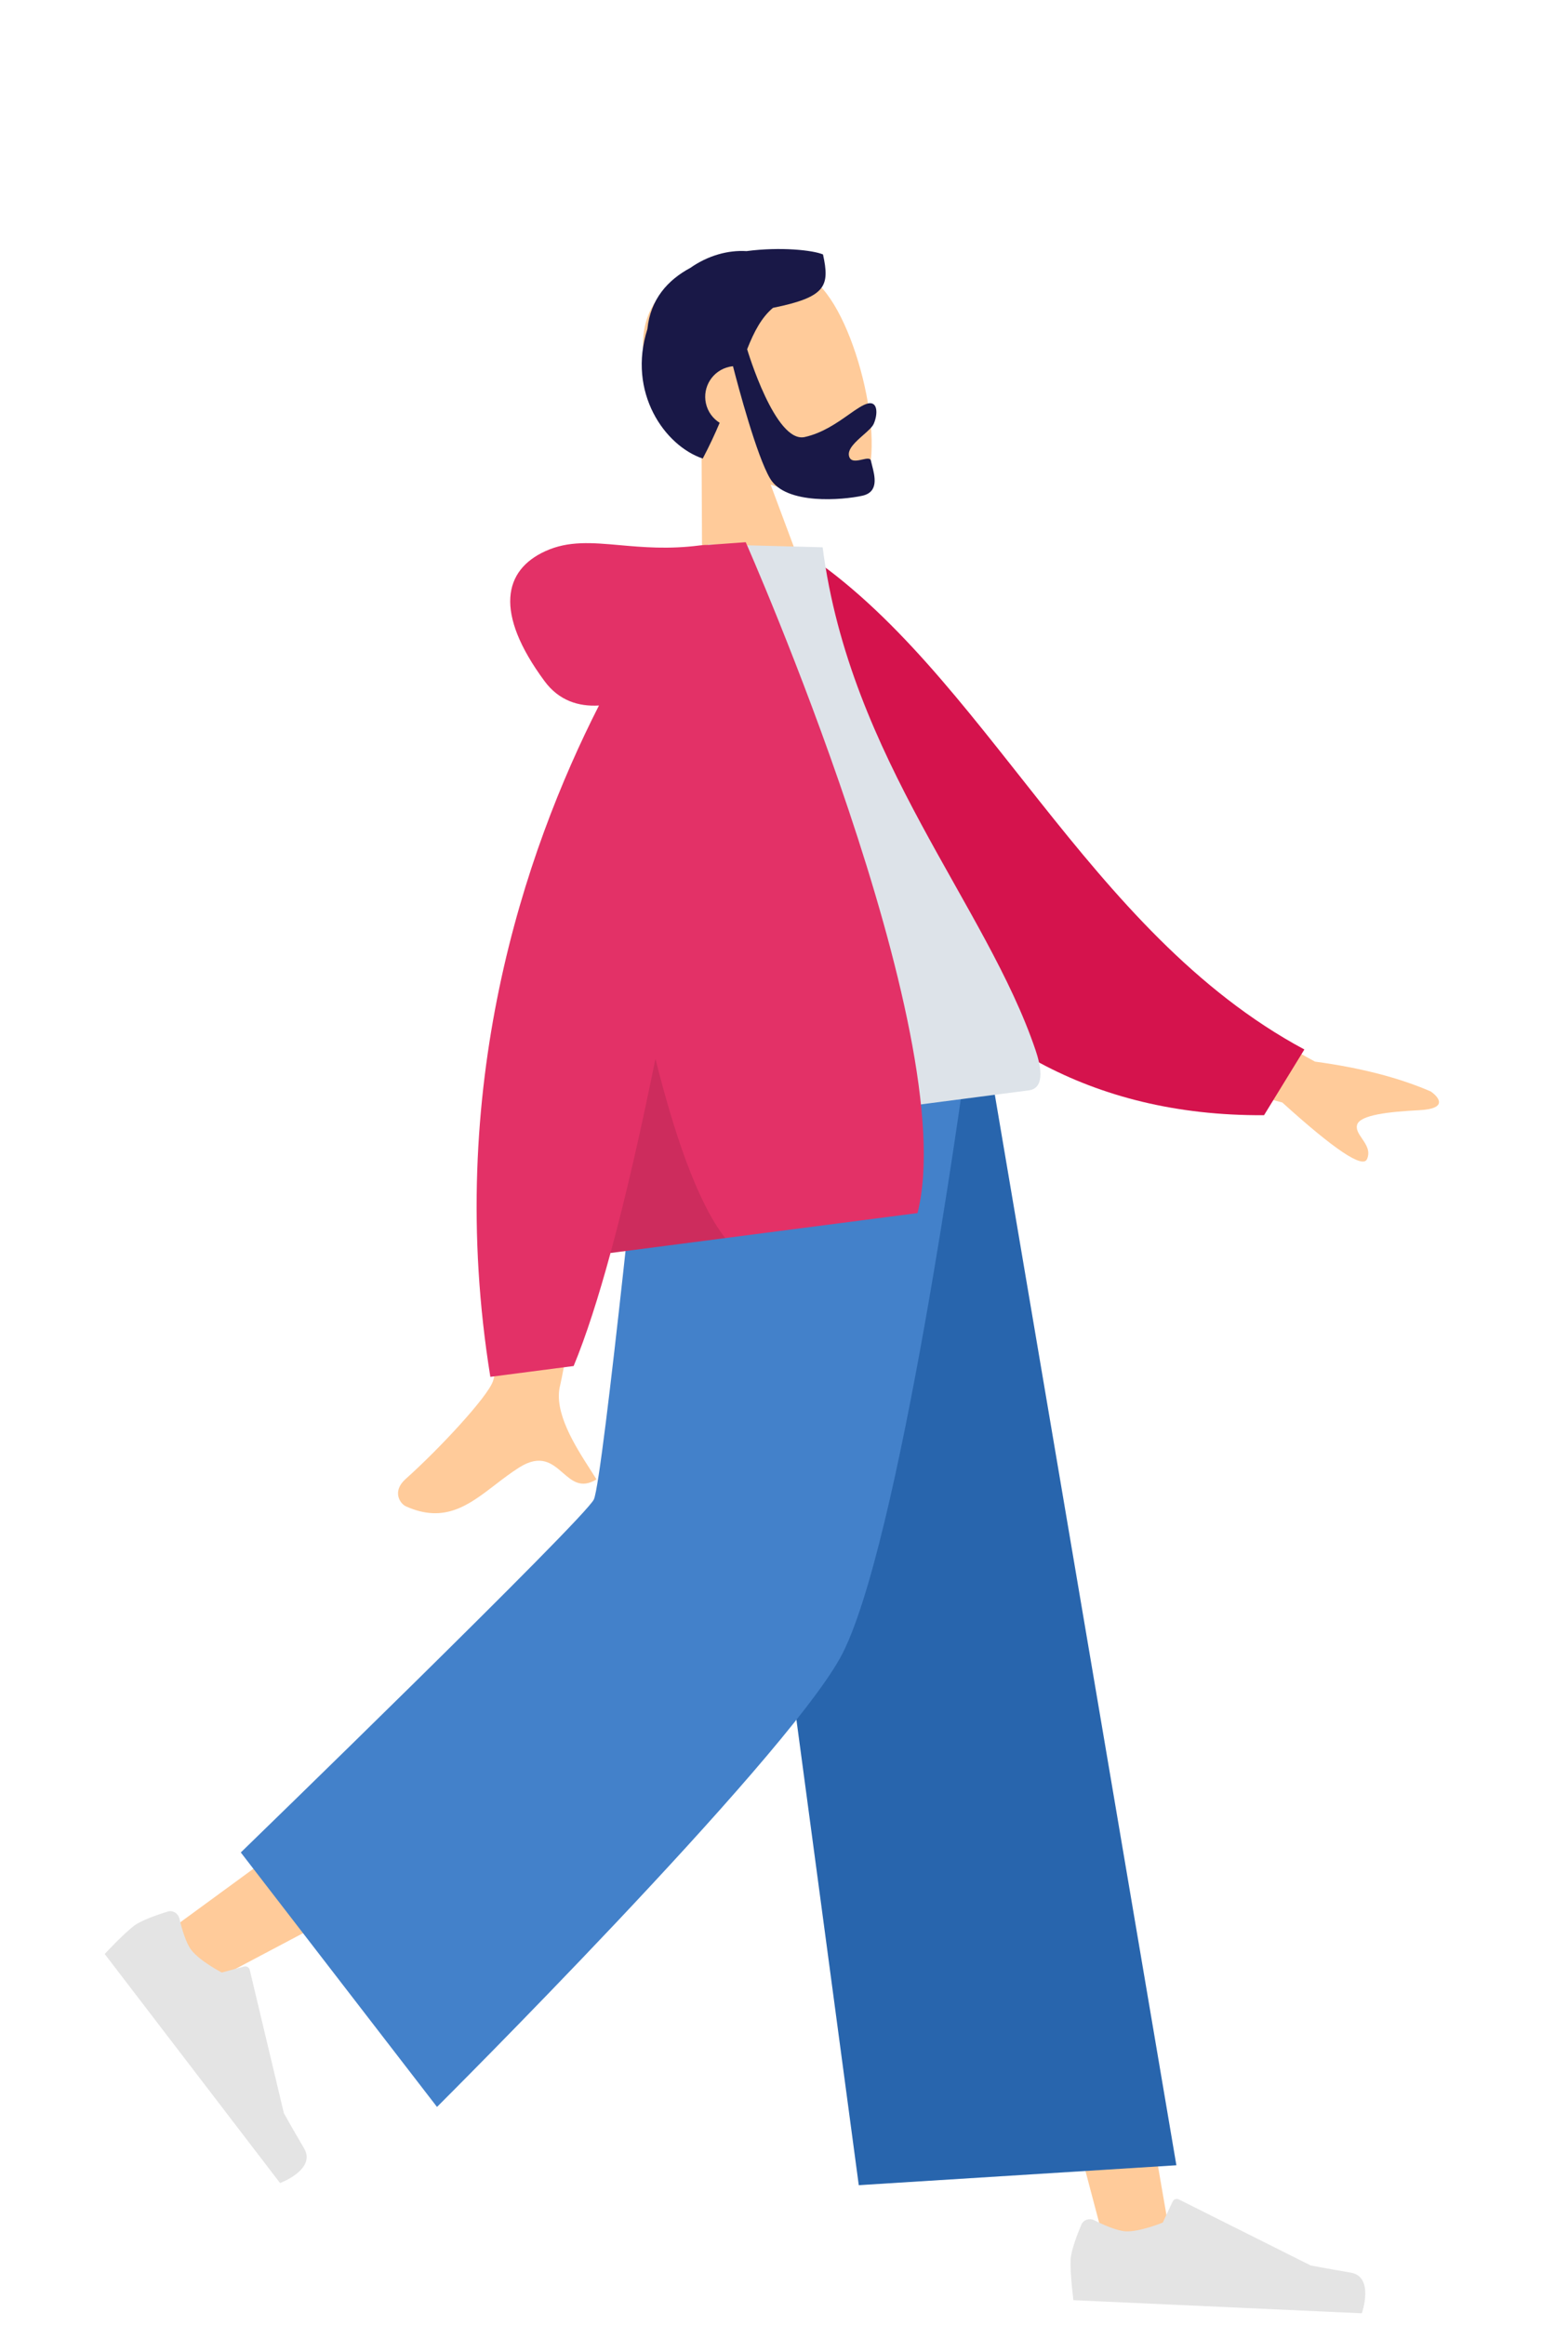 <svg width="340" height="504" viewBox="0 0 340 504" fill="none" xmlns="http://www.w3.org/2000/svg">
<path fill-rule="evenodd" clip-rule="evenodd" d="M167.099 105.058C175.048 107.739 182.394 108.263 185.449 106.718C193.109 102.843 187.334 73.024 178.481 62.714C169.629 52.405 136.213 54.411 139.678 77.932C140.881 86.096 145.839 92.527 152.122 97.282L152.331 140.934L178.349 135.213L167.099 105.058Z" fill="#FFCB9A"/>
<path fill-rule="evenodd" clip-rule="evenodd" d="M162.008 75.704C163.522 71.863 165.122 68.836 167.607 66.736C179.085 64.401 179.974 62.06 178.456 55.159C176.319 54.246 169.311 53.456 161.874 54.437C157.916 54.191 153.548 55.362 149.688 58.071C144.769 60.711 141.03 64.888 140.386 71.312C135.976 85.104 144.164 96.652 152.382 99.405C153.812 96.694 155.012 94.107 156.051 91.655C154.582 90.742 153.47 89.261 153.069 87.44C152.281 83.854 154.554 80.306 158.146 79.516C158.41 79.458 158.674 79.416 158.937 79.39C160.084 83.839 164.086 98.865 166.992 103.75C170.418 109.51 182.775 108.392 186.968 107.47C190.589 106.674 189.713 103.277 189.085 100.843C188.995 100.493 188.909 100.162 188.843 99.862C188.705 99.235 187.889 99.416 186.967 99.621C185.769 99.887 184.393 100.192 184.091 98.82C183.762 97.324 185.581 95.721 187.208 94.287C188.223 93.392 189.164 92.563 189.462 91.866C190.404 89.668 190.298 87.005 188.248 87.456C187.127 87.703 185.731 88.686 184.052 89.869C181.517 91.654 178.336 93.895 174.48 94.743C168.11 96.144 162.082 75.955 162.008 75.704Z" fill="#191847"/>
<path fill-rule="evenodd" clip-rule="evenodd" d="M160.596 230.218L208.779 370.22L240.004 488.147L254.418 488.802L210.133 232.466L160.596 230.218Z" fill="#FFCB9A"/>
<path fill-rule="evenodd" clip-rule="evenodd" d="M149.637 229.721C146.864 278.024 135.459 342.708 133.972 345.659C132.485 348.611 37.263 418.049 37.263 418.049L46.71 429.107C46.71 429.107 157.984 370.917 163.383 362.727C168.782 354.538 188.63 277.822 203.842 232.181L149.637 229.721Z" fill="#FFCB9A"/>
<path fill-rule="evenodd" clip-rule="evenodd" d="M38.895 415.906C38.624 414.768 37.471 414.046 36.352 414.393C34.091 415.095 30.601 416.302 29.054 417.483C26.669 419.303 22.701 423.59 22.701 423.59C24.817 426.352 60.731 473.248 60.731 473.248C60.731 473.248 68.622 470.291 65.939 465.731C63.256 461.171 61.555 458.098 61.555 458.098L54.158 427.042C54.028 426.494 53.47 426.162 52.925 426.308L48.076 427.604C48.076 427.604 43.316 425.121 41.467 422.707C40.3 421.184 39.4 418.027 38.895 415.906Z" fill="#E4E4E4"/>
<path fill-rule="evenodd" clip-rule="evenodd" d="M237.26 481.307C236.213 480.783 234.921 481.201 234.469 482.28C233.554 484.46 232.236 487.906 232.148 489.849C232.012 492.844 232.751 498.634 232.751 498.634C236.23 498.792 295.292 501.473 295.292 501.473C295.292 501.473 298.095 493.537 292.872 492.657C287.649 491.777 284.198 491.102 284.198 491.102L255.615 476.793C255.111 476.541 254.499 476.754 254.261 477.264L252.139 481.807C252.139 481.807 247.174 483.852 244.134 483.714C242.214 483.626 239.211 482.284 237.26 481.307Z" fill="#E4E4E4"/>
<path fill-rule="evenodd" clip-rule="evenodd" d="M186.213 473.705L255.082 469.39L214.93 232.684L153.548 229.898L186.213 473.705Z" fill="#2865AD"/>
<path fill-rule="evenodd" clip-rule="evenodd" d="M52.216 401.58L94.758 456.745C94.758 456.745 169.295 382.522 182.157 359.436C195.019 336.35 209.163 232.422 209.163 232.422L140.058 229.286C140.058 229.286 130.752 320.86 128.77 325.051C126.787 329.242 52.216 401.58 52.216 401.58Z" fill="#4381CA"/>
<path fill-rule="evenodd" clip-rule="evenodd" d="M285.135 230.137L246.679 208.955L241.406 229.12L278.046 238.999C289.378 249.254 295.501 253.348 296.416 251.279C297.187 249.535 296.224 248.122 295.336 246.819C294.644 245.805 293.999 244.858 294.256 243.876C294.843 241.632 301.477 240.998 307.799 240.666C314.121 240.333 311.936 237.789 310.248 236.612C303.363 233.624 294.992 231.465 285.135 230.137ZM106.892 299.416C109.269 292.463 111.982 227.356 111.982 227.356L134.997 224.458C134.997 224.458 122.612 295.892 121.459 300.314C119.963 306.059 124.74 313.502 127.979 318.549C128.48 319.33 128.944 320.053 129.343 320.704C126.022 322.737 124.081 321.053 122.035 319.278C119.724 317.273 117.279 315.152 112.559 318.137C110.735 319.291 109.038 320.595 107.379 321.869C101.649 326.271 96.385 330.314 88.02 326.549C86.694 325.952 84.979 323.279 87.941 320.631C95.319 314.035 105.73 302.815 106.892 299.416Z" fill="#FFCB9A"/>
<path fill-rule="evenodd" clip-rule="evenodd" d="M164.834 122.495L174.14 119.629C213.413 145.5 235.52 202.132 282.835 227.507L274.091 241.755C197.787 242.227 169.902 173.269 164.834 122.495Z" fill="#D5134D"/>
<path fill-rule="evenodd" clip-rule="evenodd" d="M138.855 247.312C138.855 247.312 196.102 239.875 223.075 236.371C226.923 235.871 225.477 230.417 224.557 227.69C213.94 196.213 184.352 164.639 178.377 118.644L153.59 117.997C137.688 152.872 135.899 193.499 138.855 247.312Z" fill="#DDE3E9"/>
<path fill-rule="evenodd" clip-rule="evenodd" d="M132.383 271.621C129.777 281.189 127.094 289.591 124.387 296.128L106.324 298.474C96.232 235.994 113.75 184.633 129.877 152.942C125.416 153.2 121.186 151.872 118.074 147.656C107.117 132.813 109.18 123.59 118.293 119.462C123.304 117.192 128.352 117.641 134.396 118.179C139.341 118.619 144.952 119.118 151.754 118.235C151.756 118.235 151.759 118.235 151.761 118.234C152.42 118.149 153.026 118.115 153.581 118.129L161.702 117.541C161.702 117.541 208.817 224.037 198.951 262.973L132.383 271.621Z" fill="#E33167"/>
<path fill-rule="evenodd" clip-rule="evenodd" d="M132.383 271.621C135.802 259.067 139.089 244.505 142.125 229.514C146.003 245.085 151.104 260.569 157.263 268.389L132.383 271.621Z" fill="black" fill-opacity="0.1"/>
</svg>

